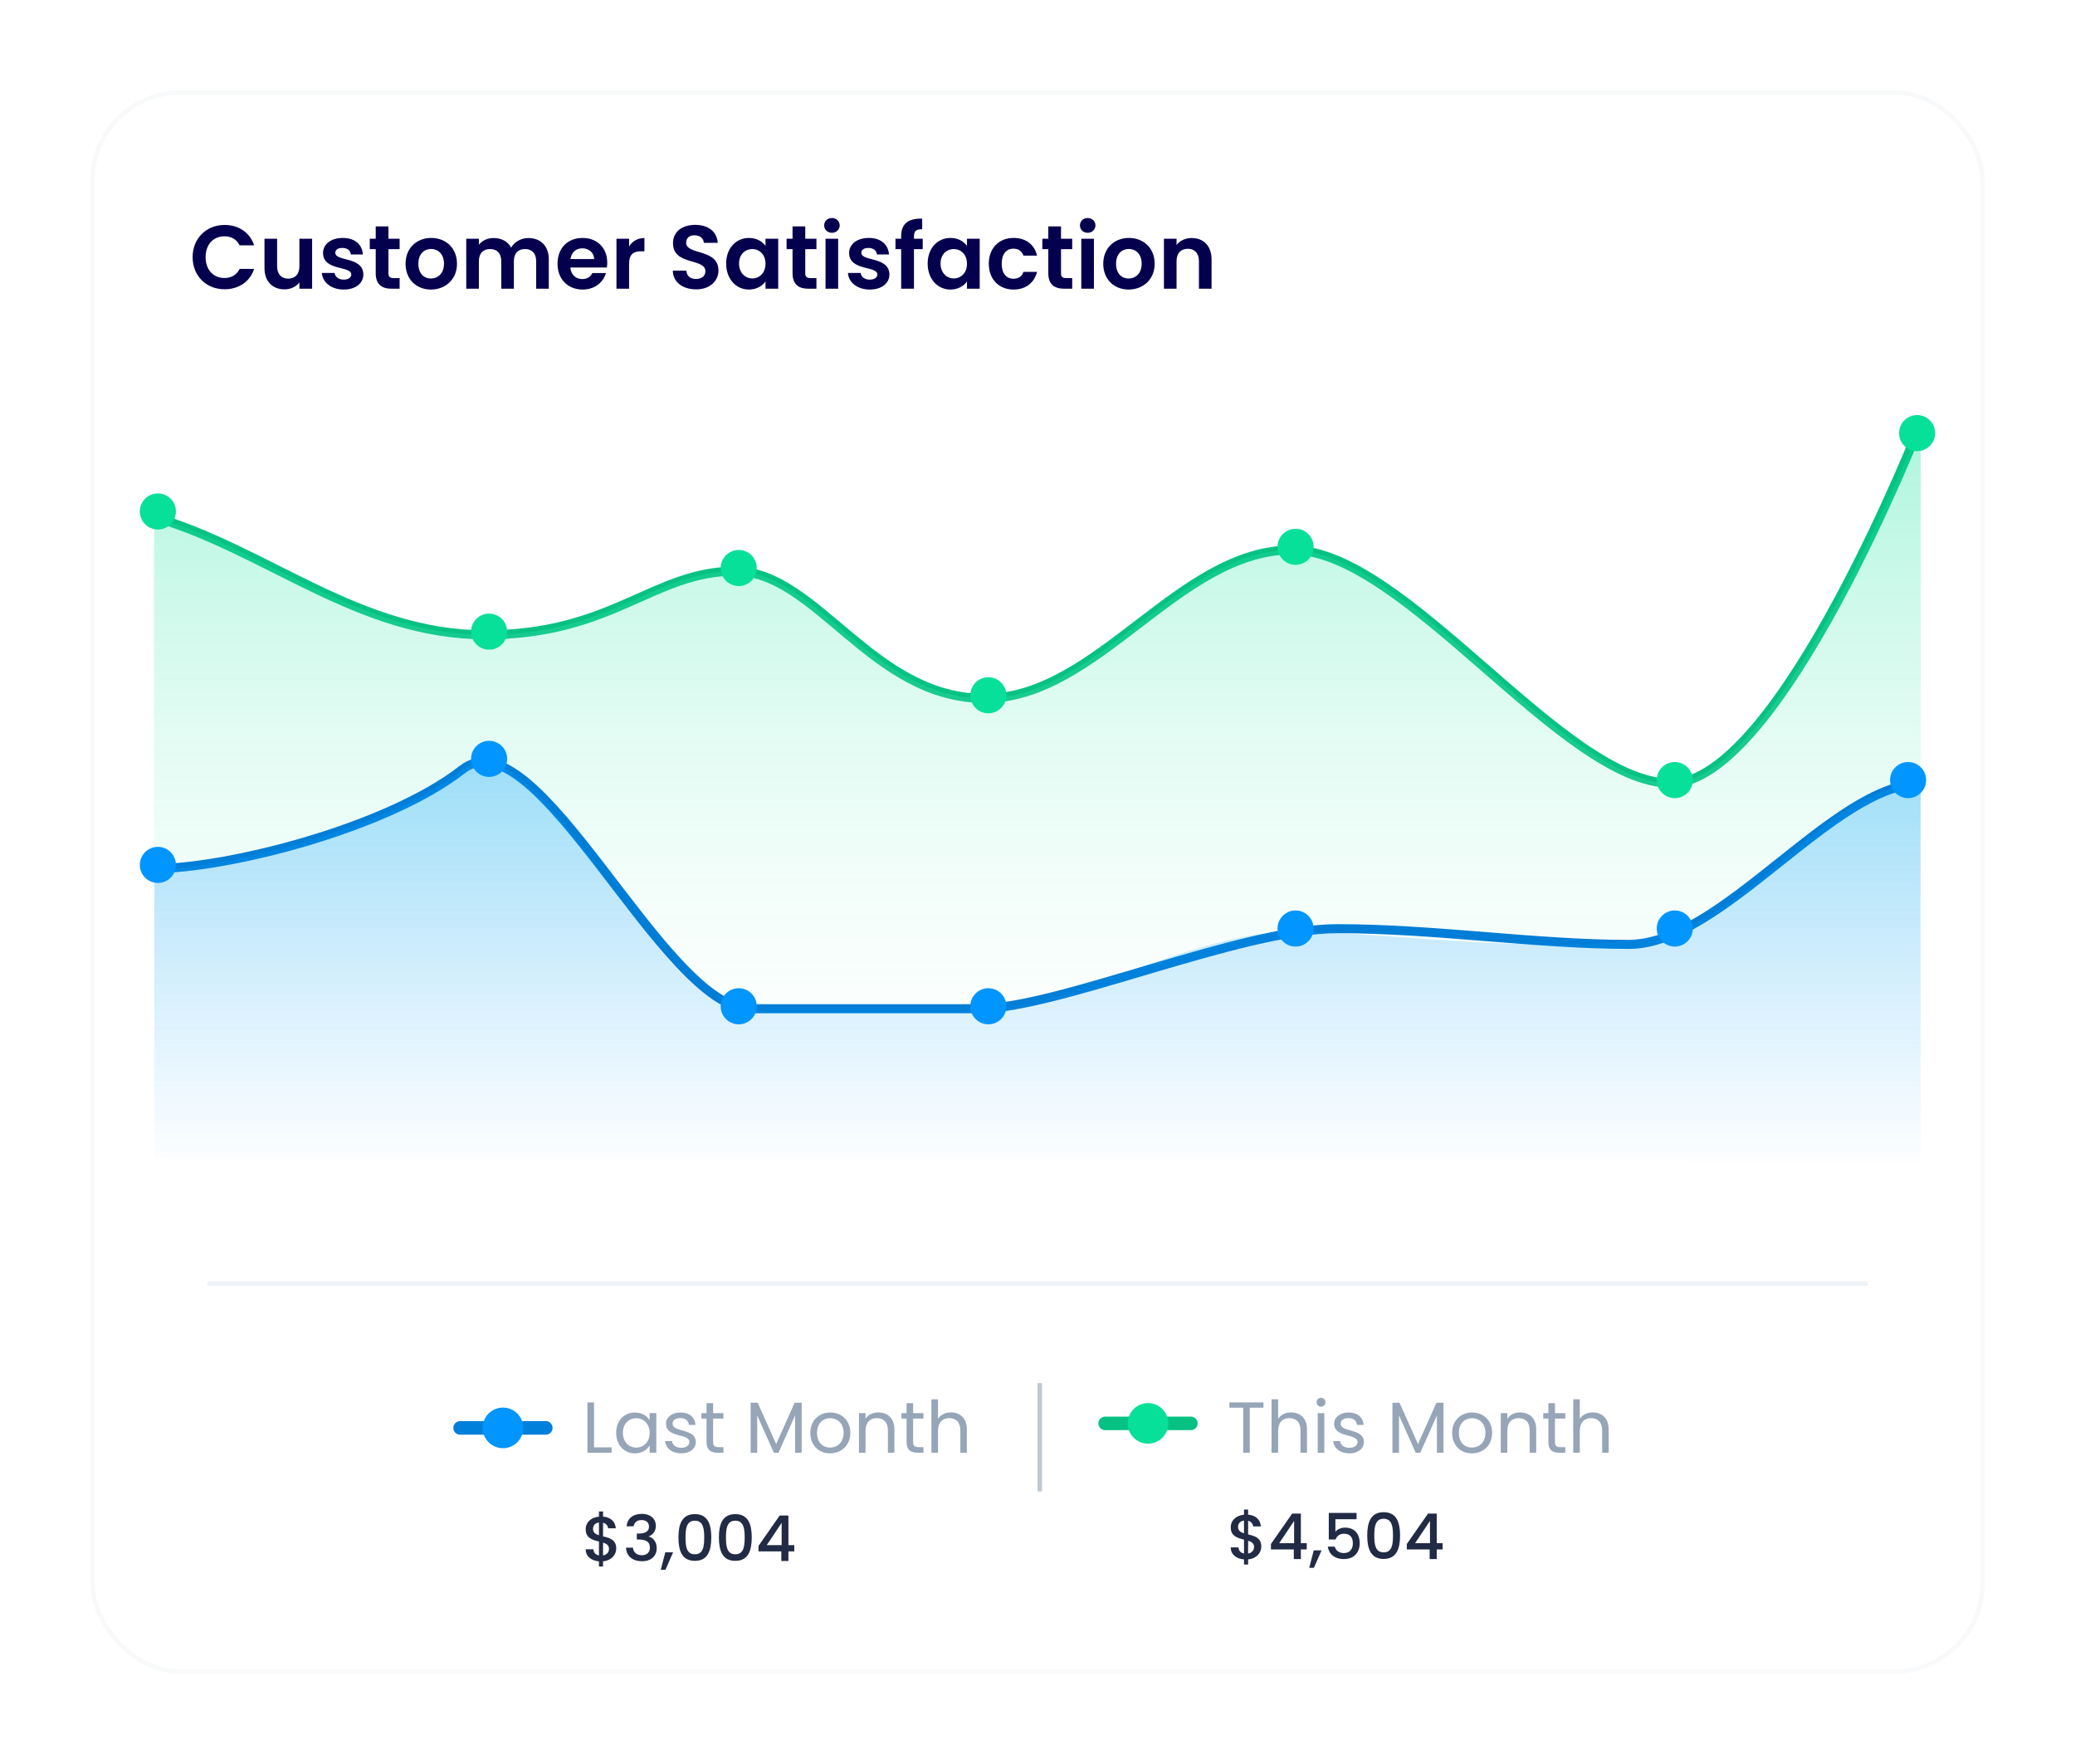 <svg width="460" height="391" viewBox="0 0 460 391" fill="none" xmlns="http://www.w3.org/2000/svg">
<g filter="url(#filter0_d_8121_325)">
<rect x="20" y="16" width="420" height="351" rx="20" fill="white"/>
<rect x="20.5" y="16.5" width="419" height="350" rx="19.5" stroke="#F8F9FA"/>
</g>
<rect x="46" y="284" width="368" height="1" fill="#EDF2F6"/>
<path d="M275.78 346.792H276.69V345.644C278.58 345.476 279.616 344.16 279.616 342.802C279.616 340.828 278.09 340.45 276.69 340.114V337.09C277.362 337.258 277.754 337.776 277.81 338.336H279.518C279.392 336.754 278.3 335.872 276.69 335.732V334.598H275.78V335.746C274.044 335.9 272.84 336.978 272.84 338.546C272.84 340.52 274.38 340.912 275.78 341.262V344.342C274.996 344.202 274.604 343.684 274.548 342.984H272.84C272.84 344.566 274.072 345.504 275.78 345.658V346.792ZM278.006 342.886C278.006 343.614 277.53 344.202 276.69 344.342V341.5C277.446 341.738 278.006 342.088 278.006 342.886ZM274.464 338.462C274.464 337.608 275.01 337.146 275.78 337.048V339.876C275.024 339.638 274.464 339.274 274.464 338.462ZM286.817 345.574H288.385V343.446H289.687V342.06H288.385V335.494H286.453L281.749 342.242V343.446H286.817V345.574ZM283.583 342.06L286.887 337.118V342.06H283.583ZM290.24 347.52H291.276L292.97 343.656H291.234L290.24 347.52ZM294.574 335.34V341.234H296.086C296.352 340.478 296.982 339.96 297.92 339.96C299.25 339.96 299.908 340.716 299.908 342.046C299.908 343.306 299.292 344.244 297.92 344.244C296.842 344.244 296.114 343.684 295.904 342.816H294.35C294.588 344.412 295.806 345.574 297.906 345.574C300.272 345.574 301.434 344.034 301.434 342.004C301.434 340.464 300.664 338.602 298.158 338.602C297.248 338.602 296.422 339.022 296.044 339.526V336.74H300.734V335.34H294.574ZM303.096 340.338C303.096 343.306 303.88 345.546 306.736 345.546C309.592 345.546 310.376 343.306 310.376 340.338C310.376 337.426 309.592 335.186 306.736 335.186C303.88 335.186 303.096 337.426 303.096 340.338ZM308.808 340.338C308.808 342.34 308.598 344.09 306.736 344.09C304.874 344.09 304.664 342.34 304.664 340.338C304.664 338.434 304.874 336.642 306.736 336.642C308.598 336.642 308.808 338.434 308.808 340.338ZM316.937 345.574H318.505V343.446H319.807V342.06H318.505V335.494H316.573L311.869 342.242V343.446H316.937V345.574ZM313.703 342.06L317.007 337.118V342.06H313.703Z" fill="#222B45"/>
<path d="M272.544 312.032H275.6V322H277.056V312.032H280.096V310.848H272.544V312.032ZM281.888 322H283.344V317.152C283.344 315.264 284.368 314.336 285.856 314.336C287.328 314.336 288.304 315.248 288.304 317.04V322H289.744V316.832C289.744 314.32 288.192 313.072 286.24 313.072C285.008 313.072 283.92 313.568 283.344 314.496V310.16H281.888V322ZM292.123 322H293.579V313.232H292.123V322ZM292.875 311.808C293.403 311.808 293.835 311.376 293.835 310.816C293.835 310.256 293.403 309.824 292.875 309.824C292.315 309.824 291.883 310.256 291.883 310.816C291.883 311.376 292.315 311.808 292.875 311.808ZM302.364 319.616C302.3 316.48 297.212 317.616 297.212 315.536C297.212 314.832 297.852 314.32 298.924 314.32C300.092 314.32 300.764 314.96 300.828 315.84H302.284C302.188 314.128 300.908 313.088 298.972 313.088C297.02 313.088 295.756 314.192 295.756 315.536C295.756 318.8 300.94 317.664 300.94 319.616C300.94 320.336 300.3 320.912 299.148 320.912C297.916 320.912 297.164 320.272 297.084 319.424H295.58C295.676 321.024 297.116 322.144 299.164 322.144C301.1 322.144 302.364 321.056 302.364 319.616ZM308.685 322H310.141V313.728L313.837 322H314.861L318.541 313.744V322H319.997V310.928H318.445L314.349 320.08L310.253 310.928H308.685V322ZM330.786 317.6C330.786 314.832 328.85 313.088 326.354 313.088C323.874 313.088 321.922 314.832 321.922 317.6C321.922 320.384 323.81 322.144 326.29 322.144C328.786 322.144 330.786 320.384 330.786 317.6ZM323.41 317.6C323.41 315.392 324.802 314.352 326.338 314.352C327.842 314.352 329.298 315.392 329.298 317.6C329.298 319.824 327.81 320.864 326.29 320.864C324.77 320.864 323.41 319.824 323.41 317.6ZM339.117 322H340.557V316.832C340.557 314.32 339.005 313.072 336.973 313.072C335.789 313.072 334.733 313.568 334.157 314.48V313.232H332.701V322H334.157V317.152C334.157 315.264 335.181 314.336 336.669 314.336C338.141 314.336 339.117 315.248 339.117 317.04V322ZM343.255 319.6C343.255 321.36 344.135 322 345.687 322H346.999V320.768H345.927C345.031 320.768 344.711 320.464 344.711 319.6V314.432H346.999V313.232H344.711V311.024H343.255V313.232H342.119V314.432H343.255V319.6ZM348.763 322H350.219V317.152C350.219 315.264 351.243 314.336 352.731 314.336C354.203 314.336 355.179 315.248 355.179 317.04V322H356.619V316.832C356.619 314.32 355.067 313.072 353.115 313.072C351.883 313.072 350.795 313.568 350.219 314.496V310.16H348.763V322Z" fill="#96A5B8"/>
<path d="M245 315.5H264" stroke="#05C283" stroke-width="3" stroke-linecap="round"/>
<circle cx="254.5" cy="315.5" r="4.5" fill="#07E098"/>
<path d="M132.78 347.218H133.69V346.07C135.58 345.902 136.616 344.586 136.616 343.228C136.616 341.254 135.09 340.876 133.69 340.54V337.516C134.362 337.684 134.754 338.202 134.81 338.762H136.518C136.392 337.18 135.3 336.298 133.69 336.158V335.024H132.78V336.172C131.044 336.326 129.84 337.404 129.84 338.972C129.84 340.946 131.38 341.338 132.78 341.688V344.768C131.996 344.628 131.604 344.11 131.548 343.41H129.84C129.84 344.992 131.072 345.93 132.78 346.084V347.218ZM135.006 343.312C135.006 344.04 134.53 344.628 133.69 344.768V341.926C134.446 342.164 135.006 342.514 135.006 343.312ZM131.464 338.888C131.464 338.034 132.01 337.572 132.78 337.474V340.302C132.024 340.064 131.464 339.7 131.464 338.888ZM138.917 338.314H140.471C140.569 337.6 141.087 336.928 142.207 336.928C143.299 336.928 143.873 337.516 143.873 338.398C143.873 339.49 142.991 339.91 141.549 339.924H141.171V341.24H141.535C143.201 341.24 144.069 341.702 144.069 343.046C144.069 343.998 143.481 344.726 142.291 344.726C141.087 344.726 140.387 343.998 140.317 343.046H138.777C138.875 345.048 140.373 346.056 142.305 346.056C144.433 346.056 145.581 344.824 145.581 343.2C145.581 341.786 144.895 340.904 143.831 340.582V340.526C144.629 340.26 145.399 339.434 145.399 338.216C145.399 336.732 144.293 335.556 142.263 335.556C140.401 335.556 139.029 336.55 138.917 338.314ZM146.488 347.946H147.524L149.218 344.082H147.482L146.488 347.946ZM150.403 340.764C150.403 343.732 151.187 345.972 154.043 345.972C156.899 345.972 157.683 343.732 157.683 340.764C157.683 337.852 156.899 335.612 154.043 335.612C151.187 335.612 150.403 337.852 150.403 340.764ZM156.115 340.764C156.115 342.766 155.905 344.516 154.043 344.516C152.181 344.516 151.971 342.766 151.971 340.764C151.971 338.86 152.181 337.068 154.043 337.068C155.905 337.068 156.115 338.86 156.115 340.764ZM159.371 340.764C159.371 343.732 160.155 345.972 163.011 345.972C165.867 345.972 166.651 343.732 166.651 340.764C166.651 337.852 165.867 335.612 163.011 335.612C160.155 335.612 159.371 337.852 159.371 340.764ZM165.083 340.764C165.083 342.766 164.873 344.516 163.011 344.516C161.149 344.516 160.939 342.766 160.939 340.764C160.939 338.86 161.149 337.068 163.011 337.068C164.873 337.068 165.083 338.86 165.083 340.764ZM173.212 346H174.78V343.872H176.082V342.486H174.78V335.92H172.848L168.144 342.668V343.872H173.212V346ZM169.978 342.486L173.282 337.544V342.486H169.978Z" fill="#222B45"/>
<path d="M130.232 310.848V322H135.592V320.816H131.688V310.848H130.232ZM136.594 317.584C136.594 320.304 138.402 322.144 140.738 322.144C142.354 322.144 143.49 321.312 144.018 320.368V322H145.49V313.232H144.018V314.832C143.506 313.92 142.386 313.088 140.754 313.088C138.402 313.088 136.594 314.848 136.594 317.584ZM144.018 317.6C144.018 319.664 142.642 320.864 141.042 320.864C139.442 320.864 138.082 319.648 138.082 317.584C138.082 315.52 139.442 314.352 141.042 314.352C142.642 314.352 144.018 315.568 144.018 317.6ZM154.255 319.616C154.191 316.48 149.103 317.616 149.103 315.536C149.103 314.832 149.743 314.32 150.815 314.32C151.983 314.32 152.655 314.96 152.719 315.84H154.175C154.079 314.128 152.799 313.088 150.863 313.088C148.911 313.088 147.647 314.192 147.647 315.536C147.647 318.8 152.831 317.664 152.831 319.616C152.831 320.336 152.191 320.912 151.039 320.912C149.807 320.912 149.055 320.272 148.975 319.424H147.471C147.567 321.024 149.007 322.144 151.055 322.144C152.991 322.144 154.255 321.056 154.255 319.616ZM156.63 319.6C156.63 321.36 157.51 322 159.062 322H160.374V320.768H159.302C158.406 320.768 158.086 320.464 158.086 319.6V314.432H160.374V313.232H158.086V311.024H156.63V313.232H155.494V314.432H156.63V319.6ZM166.404 322H167.86V313.728L171.556 322H172.58L176.26 313.744V322H177.716V310.928H176.164L172.068 320.08L167.972 310.928H166.404V322ZM188.505 317.6C188.505 314.832 186.569 313.088 184.073 313.088C181.593 313.088 179.641 314.832 179.641 317.6C179.641 320.384 181.529 322.144 184.009 322.144C186.505 322.144 188.505 320.384 188.505 317.6ZM181.129 317.6C181.129 315.392 182.521 314.352 184.057 314.352C185.561 314.352 187.017 315.392 187.017 317.6C187.017 319.824 185.529 320.864 184.009 320.864C182.489 320.864 181.129 319.824 181.129 317.6ZM196.836 322H198.276V316.832C198.276 314.32 196.724 313.072 194.692 313.072C193.508 313.072 192.452 313.568 191.876 314.48V313.232H190.42V322H191.876V317.152C191.876 315.264 192.9 314.336 194.388 314.336C195.86 314.336 196.836 315.248 196.836 317.04V322ZM200.974 319.6C200.974 321.36 201.854 322 203.406 322H204.718V320.768H203.646C202.75 320.768 202.43 320.464 202.43 319.6V314.432H204.718V313.232H202.43V311.024H200.974V313.232H199.838V314.432H200.974V319.6ZM206.482 322H207.938V317.152C207.938 315.264 208.962 314.336 210.45 314.336C211.922 314.336 212.898 315.248 212.898 317.04V322H214.338V316.832C214.338 314.32 212.786 313.072 210.834 313.072C209.602 313.072 208.514 313.568 207.938 314.496V310.16H206.482V322Z" fill="#96A5B8"/>
<path d="M102 316.5H121" stroke="#0080DA" stroke-width="3" stroke-linecap="round"/>
<circle cx="111.5" cy="316.5" r="4.5" fill="#0095FF"/>
<rect x="230" y="306.574" width="1" height="24" fill="#BDC9D3"/>
<path d="M42.7 57C42.7 61.18 45.76 64.12 49.78 64.12C52.88 64.12 55.4 62.48 56.34 59.6H53.12C52.46 60.96 51.26 61.62 49.76 61.62C47.32 61.62 45.58 59.82 45.58 57C45.58 54.16 47.32 52.38 49.76 52.38C51.26 52.38 52.46 53.04 53.12 54.38H56.34C55.4 51.52 52.88 49.86 49.78 49.86C45.76 49.86 42.7 52.82 42.7 57ZM69.192 52.92H66.372V59.02C66.372 60.8 65.412 61.76 63.892 61.76C62.412 61.76 61.432 60.8 61.432 59.02V52.92H58.632V59.42C58.632 62.46 60.492 64.14 63.072 64.14C64.452 64.14 65.672 63.54 66.372 62.6V64H69.192V52.92ZM80.554 60.84C80.474 56.78 74.334 58.04 74.334 56.02C74.334 55.38 74.874 54.96 75.914 54.96C77.014 54.96 77.694 55.54 77.774 56.4H80.454C80.294 54.2 78.674 52.74 75.994 52.74C73.254 52.74 71.614 54.22 71.614 56.06C71.614 60.12 77.874 58.86 77.874 60.84C77.874 61.48 77.274 61.98 76.174 61.98C75.054 61.98 74.274 61.34 74.174 60.5H71.354C71.474 62.56 73.414 64.18 76.194 64.18C78.894 64.18 80.554 62.74 80.554 60.84ZM83.293 60.56C83.293 63.1 84.713 64 86.833 64H88.593V61.64H87.293C86.413 61.64 86.113 61.32 86.113 60.58V55.22H88.593V52.92H86.113V50.18H83.293V52.92H81.973V55.22H83.293V60.56ZM101.307 58.46C101.307 54.96 98.807 52.74 95.607 52.74C92.407 52.74 89.907 54.96 89.907 58.46C89.907 61.94 92.327 64.18 95.527 64.18C98.747 64.18 101.307 61.94 101.307 58.46ZM92.747 58.46C92.747 56.24 94.087 55.18 95.567 55.18C97.047 55.18 98.427 56.24 98.427 58.46C98.427 60.66 97.007 61.74 95.527 61.74C94.027 61.74 92.747 60.66 92.747 58.46ZM118.86 64H121.66V57.5C121.66 54.44 119.78 52.76 117.12 52.76C115.5 52.76 114.04 53.62 113.32 54.88C112.56 53.5 111.14 52.76 109.42 52.76C108.04 52.76 106.86 53.34 106.16 54.26V52.92H103.36V64H106.16V57.88C106.16 56.12 107.14 55.2 108.66 55.2C110.14 55.2 111.12 56.12 111.12 57.88V64H113.92V57.88C113.92 56.12 114.9 55.2 116.4 55.2C117.88 55.2 118.86 56.12 118.86 57.88V64ZM129.078 55.04C130.518 55.04 131.678 55.96 131.718 57.42H126.458C126.678 55.9 127.738 55.04 129.078 55.04ZM134.338 60.52H131.318C130.958 61.26 130.298 61.86 129.098 61.86C127.698 61.86 126.578 60.94 126.438 59.3H134.538C134.598 58.94 134.618 58.58 134.618 58.22C134.618 54.92 132.358 52.74 129.158 52.74C125.877 52.74 123.597 54.96 123.597 58.46C123.597 61.94 125.938 64.18 129.158 64.18C131.898 64.18 133.738 62.56 134.338 60.52ZM139.461 58.48C139.461 56.34 140.461 55.7 142.121 55.7H142.861V52.76C141.321 52.76 140.161 53.5 139.461 54.64V52.92H136.661V64H139.461V58.48ZM159.273 59.96C159.273 55.04 152.113 56.6 152.113 53.8C152.113 52.66 152.933 52.12 154.033 52.16C155.233 52.18 155.973 52.9 156.033 53.82H159.113C158.933 51.3 156.973 49.84 154.113 49.84C151.233 49.84 149.193 51.36 149.193 53.88C149.173 58.94 156.373 57.12 156.373 60.14C156.373 61.14 155.593 61.84 154.273 61.84C152.973 61.84 152.233 61.1 152.153 59.98H149.153C149.193 62.62 151.433 64.14 154.333 64.14C157.513 64.14 159.273 62.16 159.273 59.96ZM160.98 58.42C160.98 61.88 163.22 64.18 166.02 64.18C167.78 64.18 169.04 63.34 169.7 62.38V64H172.52V52.92H169.7V54.5C169.04 53.58 167.82 52.74 166.04 52.74C163.22 52.74 160.98 54.96 160.98 58.42ZM169.7 58.46C169.7 60.56 168.3 61.72 166.76 61.72C165.26 61.72 163.84 60.52 163.84 58.42C163.84 56.32 165.26 55.2 166.76 55.2C168.3 55.2 169.7 56.36 169.7 58.46ZM175.695 60.56C175.695 63.1 177.115 64 179.235 64H180.995V61.64H179.695C178.815 61.64 178.515 61.32 178.515 60.58V55.22H180.995V52.92H178.515V50.18H175.695V52.92H174.375V55.22H175.695V60.56ZM183.009 64H185.809V52.92H183.009V64ZM184.429 51.6C185.409 51.6 186.149 50.88 186.149 49.96C186.149 49.04 185.409 48.32 184.429 48.32C183.429 48.32 182.709 49.04 182.709 49.96C182.709 50.88 183.429 51.6 184.429 51.6ZM197.175 60.84C197.095 56.78 190.955 58.04 190.955 56.02C190.955 55.38 191.495 54.96 192.535 54.96C193.635 54.96 194.315 55.54 194.395 56.4H197.075C196.915 54.2 195.295 52.74 192.615 52.74C189.875 52.74 188.235 54.22 188.235 56.06C188.235 60.12 194.495 58.86 194.495 60.84C194.495 61.48 193.895 61.98 192.795 61.98C191.675 61.98 190.895 61.34 190.795 60.5H187.975C188.095 62.56 190.035 64.18 192.815 64.18C195.515 64.18 197.175 62.74 197.175 60.84ZM199.774 64H202.614V55.22H204.554V52.92H202.614V52.46C202.614 51.22 203.074 50.78 204.434 50.82V48.46C201.314 48.38 199.774 49.64 199.774 52.36V52.92H198.514V55.22H199.774V64ZM205.648 58.42C205.648 61.88 207.888 64.18 210.688 64.18C212.448 64.18 213.708 63.34 214.368 62.38V64H217.188V52.92H214.368V54.5C213.708 53.58 212.488 52.74 210.708 52.74C207.888 52.74 205.648 54.96 205.648 58.42ZM214.368 58.46C214.368 60.56 212.968 61.72 211.428 61.72C209.928 61.72 208.508 60.52 208.508 58.42C208.508 56.32 209.928 55.2 211.428 55.2C212.968 55.2 214.368 56.36 214.368 58.46ZM219.203 58.46C219.203 61.94 221.483 64.18 224.683 64.18C227.443 64.18 229.303 62.62 229.903 60.26H226.883C226.543 61.26 225.823 61.78 224.663 61.78C223.103 61.78 222.063 60.62 222.063 58.46C222.063 56.3 223.103 55.12 224.663 55.12C225.823 55.12 226.563 55.72 226.883 56.66H229.903C229.303 54.18 227.443 52.74 224.683 52.74C221.483 52.74 219.203 54.98 219.203 58.46ZM232.394 60.56C232.394 63.1 233.814 64 235.934 64H237.694V61.64H236.394C235.514 61.64 235.214 61.32 235.214 60.58V55.22H237.694V52.92H235.214V50.18H232.394V52.92H231.074V55.22H232.394V60.56ZM239.708 64H242.508V52.92H239.708V64ZM241.128 51.6C242.108 51.6 242.848 50.88 242.848 49.96C242.848 49.04 242.108 48.32 241.128 48.32C240.128 48.32 239.408 49.04 239.408 49.96C239.408 50.88 240.128 51.6 241.128 51.6ZM255.975 58.46C255.975 54.96 253.475 52.74 250.275 52.74C247.075 52.74 244.575 54.96 244.575 58.46C244.575 61.94 246.995 64.18 250.195 64.18C253.415 64.18 255.975 61.94 255.975 58.46ZM247.415 58.46C247.415 56.24 248.755 55.18 250.235 55.18C251.715 55.18 253.095 56.24 253.095 58.46C253.095 60.66 251.675 61.74 250.195 61.74C248.695 61.74 247.415 60.66 247.415 58.46ZM265.788 64H268.588V57.5C268.588 54.44 266.748 52.76 264.168 52.76C262.748 52.76 261.548 53.36 260.828 54.3V52.92H258.028V64H260.828V57.88C260.828 56.1 261.808 55.14 263.328 55.14C264.808 55.14 265.788 56.1 265.788 57.88V64Z" fill="#05004E"/>
<path d="M34.193 114.613C59.204 121.903 79.446 140.705 107.62 140.705C135.795 140.705 144.862 126.604 162.957 126.604C181.052 126.604 193.212 154.807 218.294 154.807C243.376 154.807 261.214 121.903 286.401 121.903C311.588 121.903 346.405 173.608 370.471 173.608C394.537 173.608 425.808 93.806 425.808 93.806" stroke="#05C283" stroke-width="2" stroke-linecap="round"/>
<path fill-rule="evenodd" clip-rule="evenodd" d="M34.193 114.613C59.204 121.903 79.446 140.705 107.62 140.705C135.795 140.705 144.862 126.604 162.957 126.604C181.052 126.604 193.212 154.807 218.294 154.807C243.376 154.807 261.214 121.903 286.401 121.903C311.588 121.903 346.405 173.608 370.471 173.608C394.537 173.608 425.808 93.806 425.808 93.806V259H34.193C34.193 259 34.026 122.515 34.193 114.613Z" fill="url(#paint0_linear_8121_325)"/>
<circle cx="425" cy="96" r="4" fill="#07E098"/>
<circle cx="371.278" cy="172.908" r="4" fill="#07E098"/>
<circle cx="287.209" cy="121.203" r="4" fill="#07E098"/>
<circle cx="219.102" cy="154.106" r="4" fill="#07E098"/>
<circle cx="163.765" cy="125.903" r="4" fill="#07E098"/>
<circle cx="108.428" cy="140.005" r="4" fill="#07E098"/>
<circle cx="35" cy="113.369" r="4" fill="#07E098"/>
<path d="M34.193 192.527C50.488 192.527 85.892 183.533 102.456 170.591C119.02 157.649 146.984 223.591 166.228 223.591C185.472 223.591 199.437 223.591 216.976 223.591C234.516 223.591 274.933 205.844 296.467 205.844C318.001 205.844 340.511 209.328 361.137 209.328C381.764 209.328 406.511 173.725 425.808 173.725" stroke="#007DD6" stroke-width="2" stroke-linecap="round"/>
<path fill-rule="evenodd" clip-rule="evenodd" d="M34.236 192.527C50.529 192.527 85.929 183.533 102.491 170.591C119.053 157.649 145.218 223.591 164.46 223.591C183.702 223.591 200.757 223.591 218.294 223.591C235.832 223.591 264.87 206.512 286.401 206.512C307.933 206.512 349.774 212.899 370.471 206.512C391.167 200.124 406.513 173.725 425.808 173.725C425.682 179.352 425.808 257.55 425.808 257.55L34.236 256.766C34.236 256.766 34.15 198.983 34.236 192.527Z" fill="url(#paint1_linear_8121_325)"/>
<circle cx="423" cy="172.908" r="4" fill="#0095FF"/>
<circle cx="371.278" cy="205.811" r="4" fill="#0095FF"/>
<circle cx="287.209" cy="205.811" r="4" fill="#0095FF"/>
<circle cx="219.102" cy="223.046" r="4" fill="#0095FF"/>
<circle cx="163.765" cy="223.046" r="4" fill="#0095FF"/>
<circle cx="108.428" cy="168.207" r="4" fill="#0095FF"/>
<circle cx="35" cy="191.71" r="4" fill="#0095FF"/>
<defs>
<filter id="filter0_d_8121_325" x="0" y="0" width="460" height="391" filterUnits="userSpaceOnUse" color-interpolation-filters="sRGB">
<feFlood flood-opacity="0" result="BackgroundImageFix"/>
<feColorMatrix in="SourceAlpha" type="matrix" values="0 0 0 0 0 0 0 0 0 0 0 0 0 0 0 0 0 0 127 0" result="hardAlpha"/>
<feOffset dy="4"/>
<feGaussianBlur stdDeviation="10"/>
<feColorMatrix type="matrix" values="0 0 0 0 0.932 0 0 0 0 0.932 0 0 0 0 0.932 0 0 0 0.502 0"/>
<feBlend mode="normal" in2="BackgroundImageFix" result="effect1_dropShadow_8121_325"/>
<feBlend mode="normal" in="SourceGraphic" in2="effect1_dropShadow_8121_325" result="shape"/>
</filter>
<linearGradient id="paint0_linear_8121_325" x1="34.109" y1="93.806" x2="34.109" y2="259" gradientUnits="userSpaceOnUse">
<stop stop-color="#00E096" stop-opacity="0.327"/>
<stop offset="1" stop-color="white" stop-opacity="0.01"/>
</linearGradient>
<linearGradient id="paint1_linear_8121_325" x1="34.193" y1="168.908" x2="34.193" y2="257.55" gradientUnits="userSpaceOnUse">
<stop stop-color="#009DFF" stop-opacity="0.317"/>
<stop offset="1" stop-color="#0095FF" stop-opacity="0.01"/>
</linearGradient>
</defs>
</svg>
